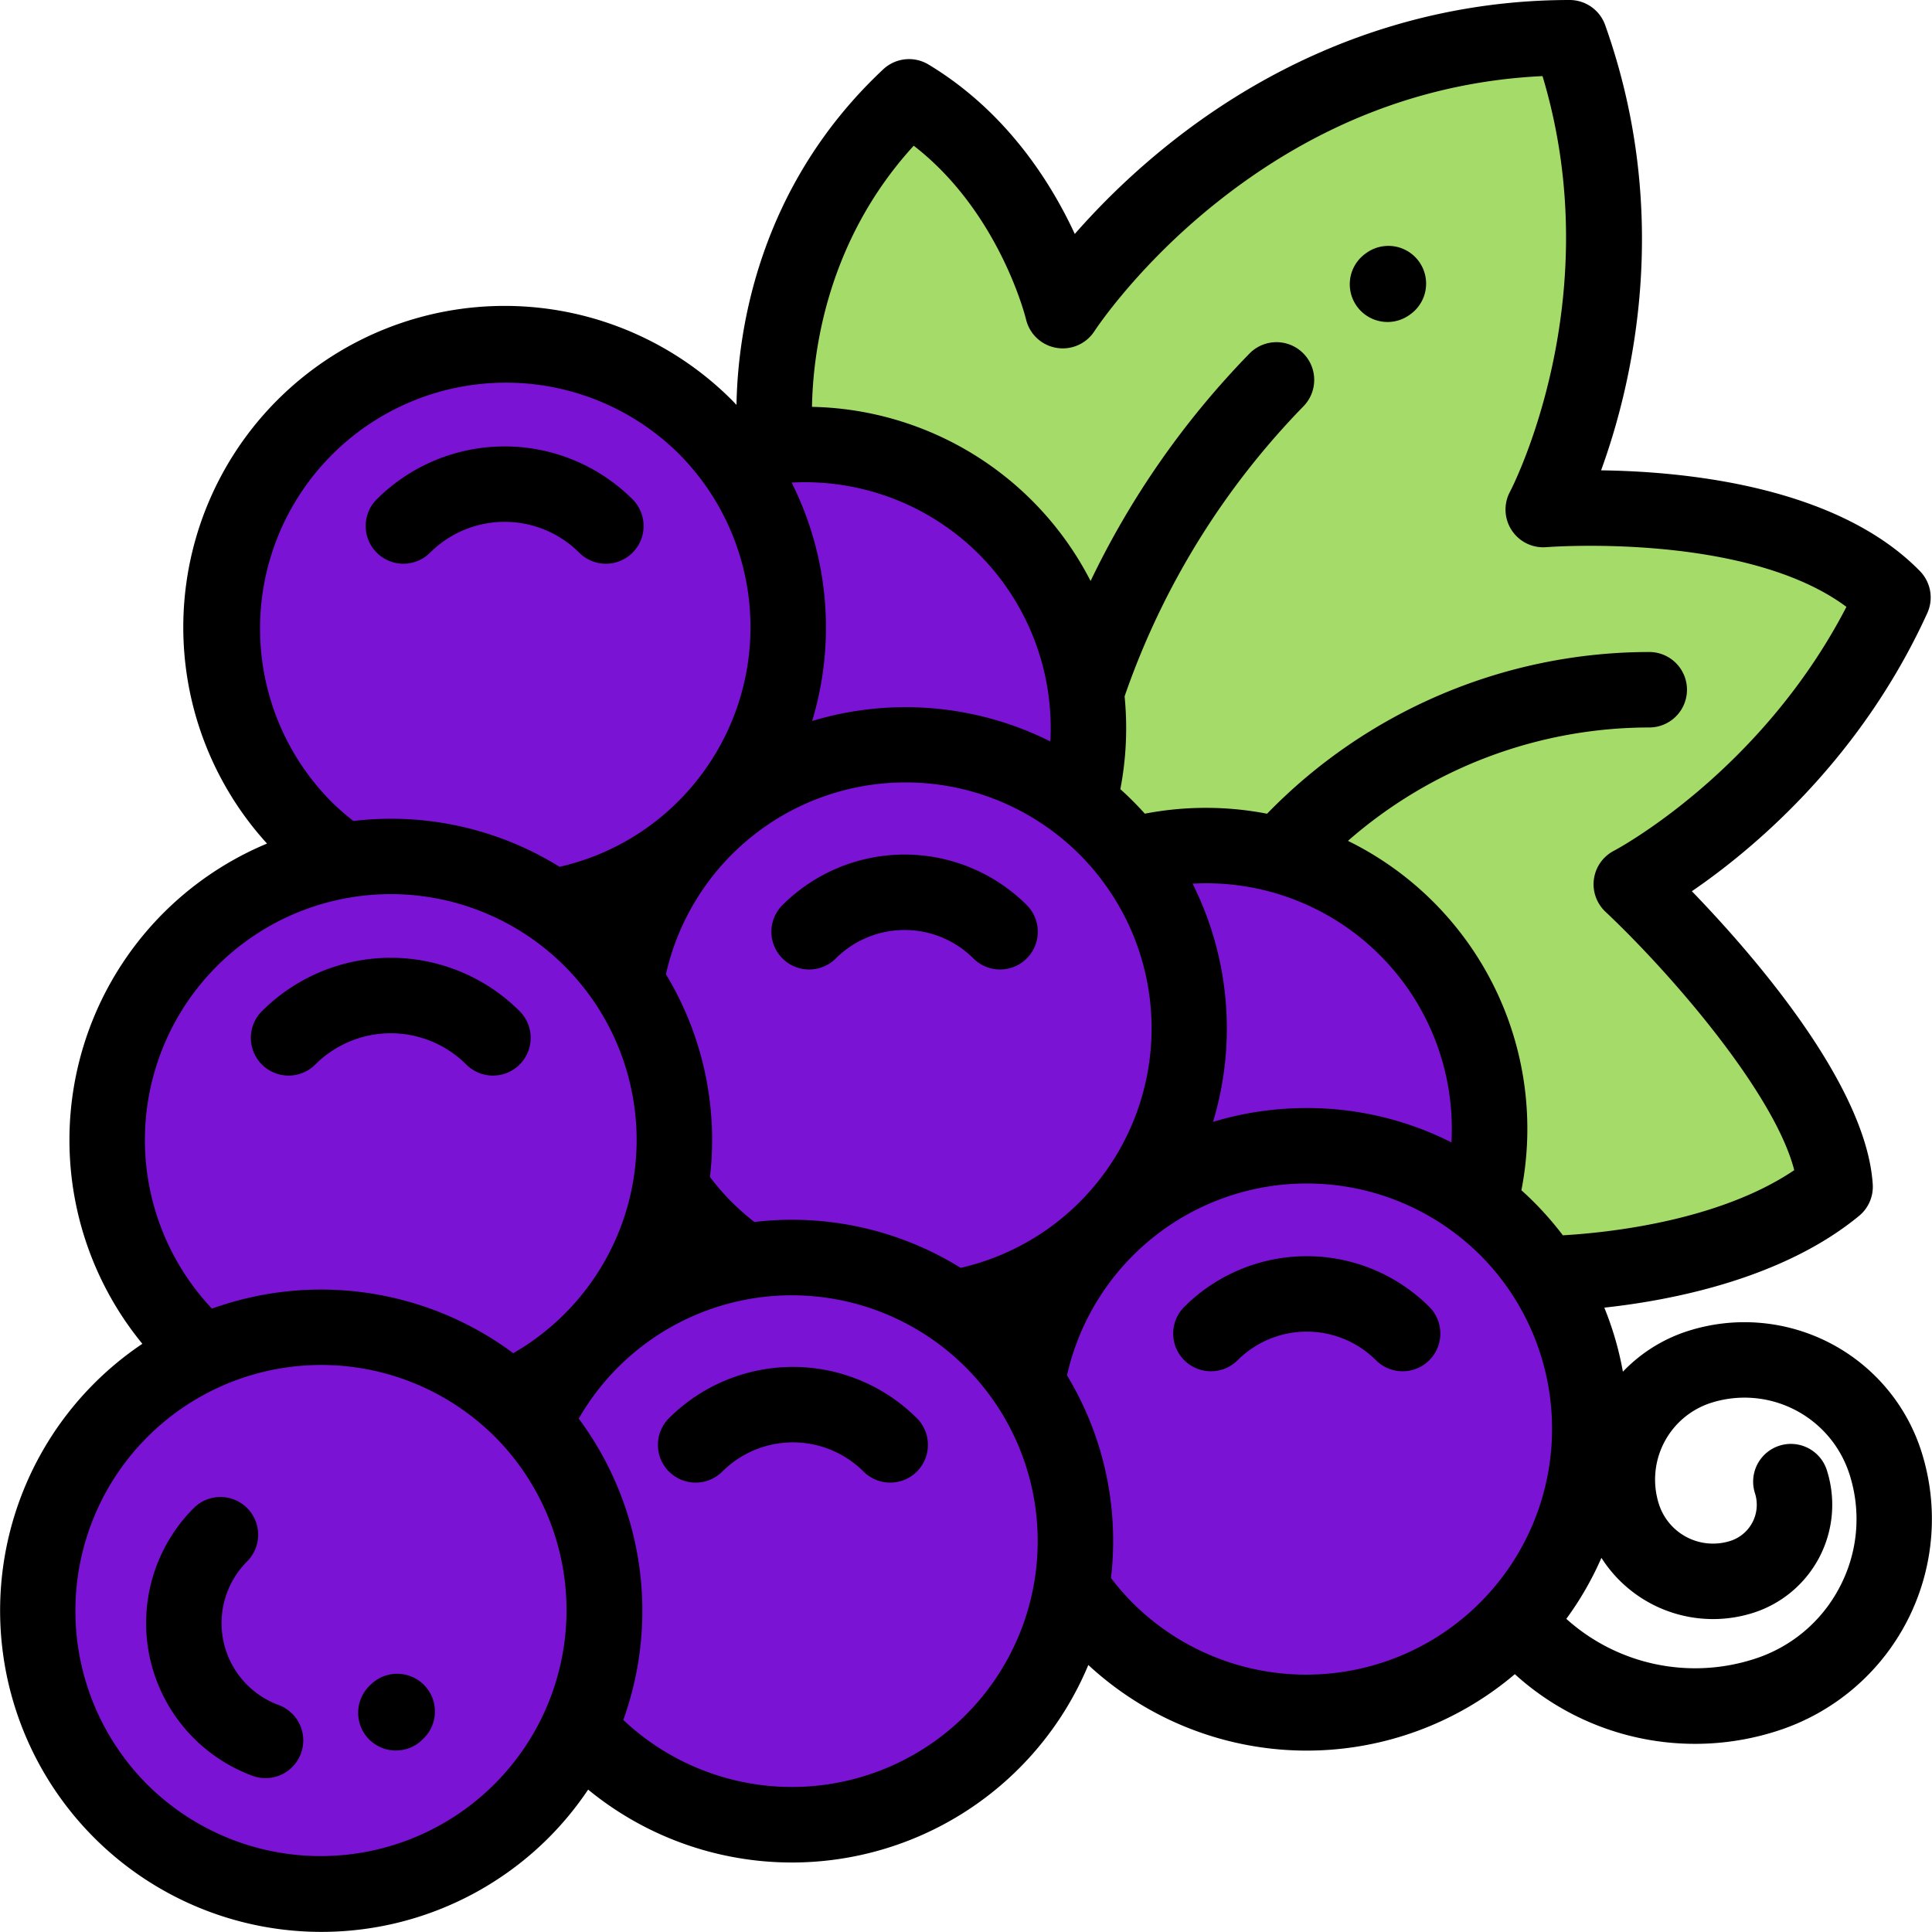 <svg xmlns="http://www.w3.org/2000/svg" width="512" height="511.984" viewBox="0 0 512 511.984">
  <g id="dkg3" transform="translate(0 -0.012)">
    <g id="Group_1" data-name="Group 1">
      <path id="Path_1" data-name="Path 1" d="M53.871,358.508A75.189,75.189,0,0,1,134.8,370.5a75.173,75.173,0,1,0-80.927-11.99Z" fill="#7b13d5"/>
      <path id="Path_2" data-name="Path 2" d="M153.478,458.114a75.189,75.189,0,0,0-11.99-80.927,75.173,75.173,0,1,1,11.99,80.927Z" fill="#7b13d5"/>
      <path id="Path_3" data-name="Path 3" d="M91,228.052a75.549,75.549,0,0,1,12.559-1.065,74.784,74.784,0,0,1,42.724,13.336,75.145,75.145,0,1,0-65.7-20.942A75.624,75.624,0,0,0,91,228.052Z" fill="#7b13d5"/>
      <path id="Path_4" data-name="Path 4" d="M197.282,334.334a75.1,75.1,0,0,1,55.291,12.277A75.157,75.157,0,1,0,165.9,260.158a75.165,75.165,0,0,1,11.786,54.359,74.786,74.786,0,0,0,19.592,19.817Z" fill="#7b13d5"/>
      <path id="Path_5" data-name="Path 5" d="M285.77,212.915a75.141,75.141,0,0,0-92.427-92.426,75.154,75.154,0,0,1-6.466,98.892A75.155,75.155,0,0,1,285.77,212.915Z" fill="#7b13d5"/>
      <path id="Path_6" data-name="Path 6" d="M392.057,319.2a75.141,75.141,0,0,0-92.427-92.427,75.154,75.154,0,0,1-6.466,98.892A75.156,75.156,0,0,1,392.057,319.2Z" fill="#7b13d5"/>
      <path id="Path_7" data-name="Path 7" d="M399.452,325.669a75.137,75.137,0,0,0-127.261,40.777A74.812,74.812,0,0,1,285,408.432a75.693,75.693,0,0,1-1.03,12.367,75.156,75.156,0,1,0,115.478-95.13Z" fill="#7b13d5"/>
    </g>
    <path id="Path_8" data-name="Path 8" d="M432.314,234.352s45.335-23.334,69.336-76c-28-28.668-92.671-23.3-92.671-23.3s31-57.539,6.988-125.042c-87.992,0-134.327,72.336-134.327,72.336S272.973,45.01,240.9,25.67c-42,39.335-35.336,92.121-35.336,92.121l.346.374a75.1,75.1,0,0,1,81.4,87.873L305.3,225.46a75.123,75.123,0,0,1,86.771,93.673l.293.316a74.524,74.524,0,0,1,16.782,18.117l.006.007s49.159,0,77.16-23.057C484.317,283.342,432.314,234.352,432.314,234.352Z" fill="#a5dc69"/>
    <path id="Path_18" data-name="Path 18" d="M75.153,0A75.153,75.153,0,1,1,0,75.153,75.153,75.153,0,0,1,75.153,0Z" transform="translate(9.962 351.725)" fill="#7b13d5"/>
    <path id="Path_9" data-name="Path 9" d="M98.173,446.52l-.241.236a10,10,0,0,0,13.961,14.324l.452-.447A10,10,0,1,0,98.173,446.52Z"/>
    <path id="Path_10" data-name="Path 10" d="M73.9,451.88a23.132,23.132,0,0,1-8.41-38.077,10,10,0,0,0-14.143-14.144,43.137,43.137,0,0,0,15.7,71.009A10,10,0,0,0,73.9,451.88Z"/>
    <path id="Path_11" data-name="Path 11" d="M113.974,146.478a27.975,27.975,0,0,1,39.518,0,10,10,0,1,0,14.142-14.144,48,48,0,0,0-67.8,0,10,10,0,0,0,14.144,14.144Z"/>
    <path id="Path_12" data-name="Path 12" d="M313.838,346.343a10,10,0,0,0,14.144,14.144,25.949,25.949,0,0,1,36.654,0,10,10,0,0,0,14.142-14.144A45.973,45.973,0,0,0,313.838,346.343Z"/>
    <path id="Path_13" data-name="Path 13" d="M221.5,254.009a25.81,25.81,0,0,1,36.458,0A10,10,0,0,0,272.1,239.865a45.832,45.832,0,0,0-64.742,0A10,10,0,0,0,221.5,254.009Z"/>
    <path id="Path_14" data-name="Path 14" d="M123.566,282.127a10,10,0,0,0,14.142-14.144,48.29,48.29,0,0,0-68.3,0,10,10,0,0,0,14.143,14.144,28.292,28.292,0,0,1,40.012,0Z"/>
    <path id="Path_15" data-name="Path 15" d="M177.28,375.849a10,10,0,0,0,14.143,14.144,26.491,26.491,0,0,1,37.42,0,10,10,0,1,0,14.142-14.144A46.513,46.513,0,0,0,177.28,375.849Z"/>
    <path id="Path_16" data-name="Path 16" d="M509.153,384.546a49.223,49.223,0,0,0-61.841-31.8,41.072,41.072,0,0,0-17.229,10.783,84.335,84.335,0,0,0-4.923-16.978c18-1.956,47.29-7.663,67.514-24.317a10,10,0,0,0,3.623-8.36c-1.7-26.557-31.955-61.15-47.934-77.679,15.889-10.857,44.56-34.578,62.388-73.7a10,10,0,0,0-1.946-11.134c-21.974-22.5-62.085-26.41-84.5-26.705,8.194-22.483,19.078-67.409,1.081-118A10,10,0,0,0,415.968.012c-38.275,0-75.071,13.266-106.412,38.362a195.624,195.624,0,0,0-24.727,23.639c-6.4-13.823-18.244-32.528-38.762-44.9a10,10,0,0,0-12,1.265C200.724,49.6,195.5,88.238,195.178,107.32c-.413-.43-.81-.871-1.232-1.294A85.155,85.155,0,0,0,70.765,223.568,85.118,85.118,0,0,0,37.727,356.133,85.149,85.149,0,1,0,145.332,487.1h0a85.232,85.232,0,0,0,10.532-12.826,85.117,85.117,0,0,0,132.551-33.026,85.185,85.185,0,0,0,113.034,2.436,70.977,70.977,0,0,0,69.571,15.028,58.97,58.97,0,0,0,38.133-74.161ZM346.308,293.655a85.44,85.44,0,0,0-24.844,3.663,85.587,85.587,0,0,0-5.419-63.127,65.062,65.062,0,0,1,68.6,68.561A84.772,84.772,0,0,0,346.308,293.655Zm-146.374,30.2a62.9,62.9,0,0,1-11.791-11.938,84.715,84.715,0,0,0-11.663-53.714,65.109,65.109,0,0,1,103.078-37.453l.046.035a63.521,63.521,0,0,1,12.154,12.154l.034.044a65.108,65.108,0,0,1-37.208,103.023,84.651,84.651,0,0,0-54.65-12.151Zm59.464-177A65.3,65.3,0,0,1,278.352,196.5a85.574,85.574,0,0,0-63.126-5.418,85.621,85.621,0,0,0-5.433-63.18A65.3,65.3,0,0,1,259.4,146.859ZM242.147,38.627c22.767,17.608,29.685,45.7,29.752,45.98a10.005,10.005,0,0,0,18.152,3.147c.111-.172,11.322-17.348,32.554-34.209C348.64,32.87,377.6,21.664,408.783,20.178c17.876,59.347-8.341,109.626-8.608,110.128a10,10,0,0,0,9.624,14.71c.561-.048,52.827-4.037,79.524,15.82-22.8,44.063-61.2,64.421-61.586,64.622a10,10,0,0,0-2.281,16.17c17.48,16.469,44.8,48.087,50.036,68.491-20.125,13.574-49.641,16.591-61.318,17.261a86.418,86.418,0,0,0-7.652-8.784c-1.087-1.087-2.2-2.134-3.336-3.154a84.989,84.989,0,0,0-45.962-92.594A121.3,121.3,0,0,1,437.067,192.8a10,10,0,0,0,0-20,141.306,141.306,0,0,0-101.281,42.857,85.344,85.344,0,0,0-32.394-.011q-1.527-1.7-3.156-3.336t-3.336-3.156a85.215,85.215,0,0,0,1.129-24.6,206.908,206.908,0,0,1,47.42-76.888,10,10,0,0,0-14.34-13.945,226.553,226.553,0,0,0-42.091,60.261,84.864,84.864,0,0,0-73.83-46.15C215.434,93.47,219.054,63.877,242.147,38.627ZM87.66,212.31A65.156,65.156,0,0,1,179.8,120.166a66.133,66.133,0,0,1,5.537,6.314c.092.122.185.243.282.361a65.148,65.148,0,0,1-5.814,85.465l-.005.005-.006.006a64.645,64.645,0,0,1-31.507,17.407,84.638,84.638,0,0,0-44.732-12.737,85.674,85.674,0,0,0-9.9.594A64.992,64.992,0,0,1,87.66,212.31ZM38.4,302.144a65.156,65.156,0,1,1,97.619,56.472,85.383,85.383,0,0,0-79.849-11.807A65.175,65.175,0,0,1,38.4,302.144Zm.642,170.8a65.152,65.152,0,0,1,89.239-94.864l.078.067c.961.854,1.908,1.731,2.829,2.652a65.157,65.157,0,0,1-92.146,92.145Zm170.8.635a65.168,65.168,0,0,1-44.659-17.764,85.385,85.385,0,0,0-11.812-79.856,65.149,65.149,0,1,1,56.471,97.62Zm90.394-48.7a65.425,65.425,0,0,1-5.815-6.688,84.618,84.618,0,0,0-11.655-53.7,65.131,65.131,0,0,1,102.951-37.567c.109.09.221.176.335.262a66.15,66.15,0,0,1,6.328,5.548,65.156,65.156,0,0,1-92.144,92.144Zm187.423-4.512a38.706,38.706,0,0,1-22.747,19.283,51.029,51.029,0,0,1-49.822-10.625,84.361,84.361,0,0,0,9.3-16.169,35.089,35.089,0,0,0,40.3,14.551,30.055,30.055,0,0,0,19.436-37.8,10,10,0,0,0-19.045,6.112,10.055,10.055,0,0,1-6.5,12.645,15.068,15.068,0,0,1-18.952-9.743,21.36,21.36,0,0,1,13.8-26.834,29.208,29.208,0,0,1,36.686,18.863A38.7,38.7,0,0,1,487.659,420.374Z"/>
    <path id="Path_17" data-name="Path 17" d="M367.716,85.344a9.955,9.955,0,0,0,5.849-1.9l.227-.163a10,10,0,0,0-11.714-16.212l-.227.163a10,10,0,0,0,5.865,18.108Z"/>
  </g>
</svg>
